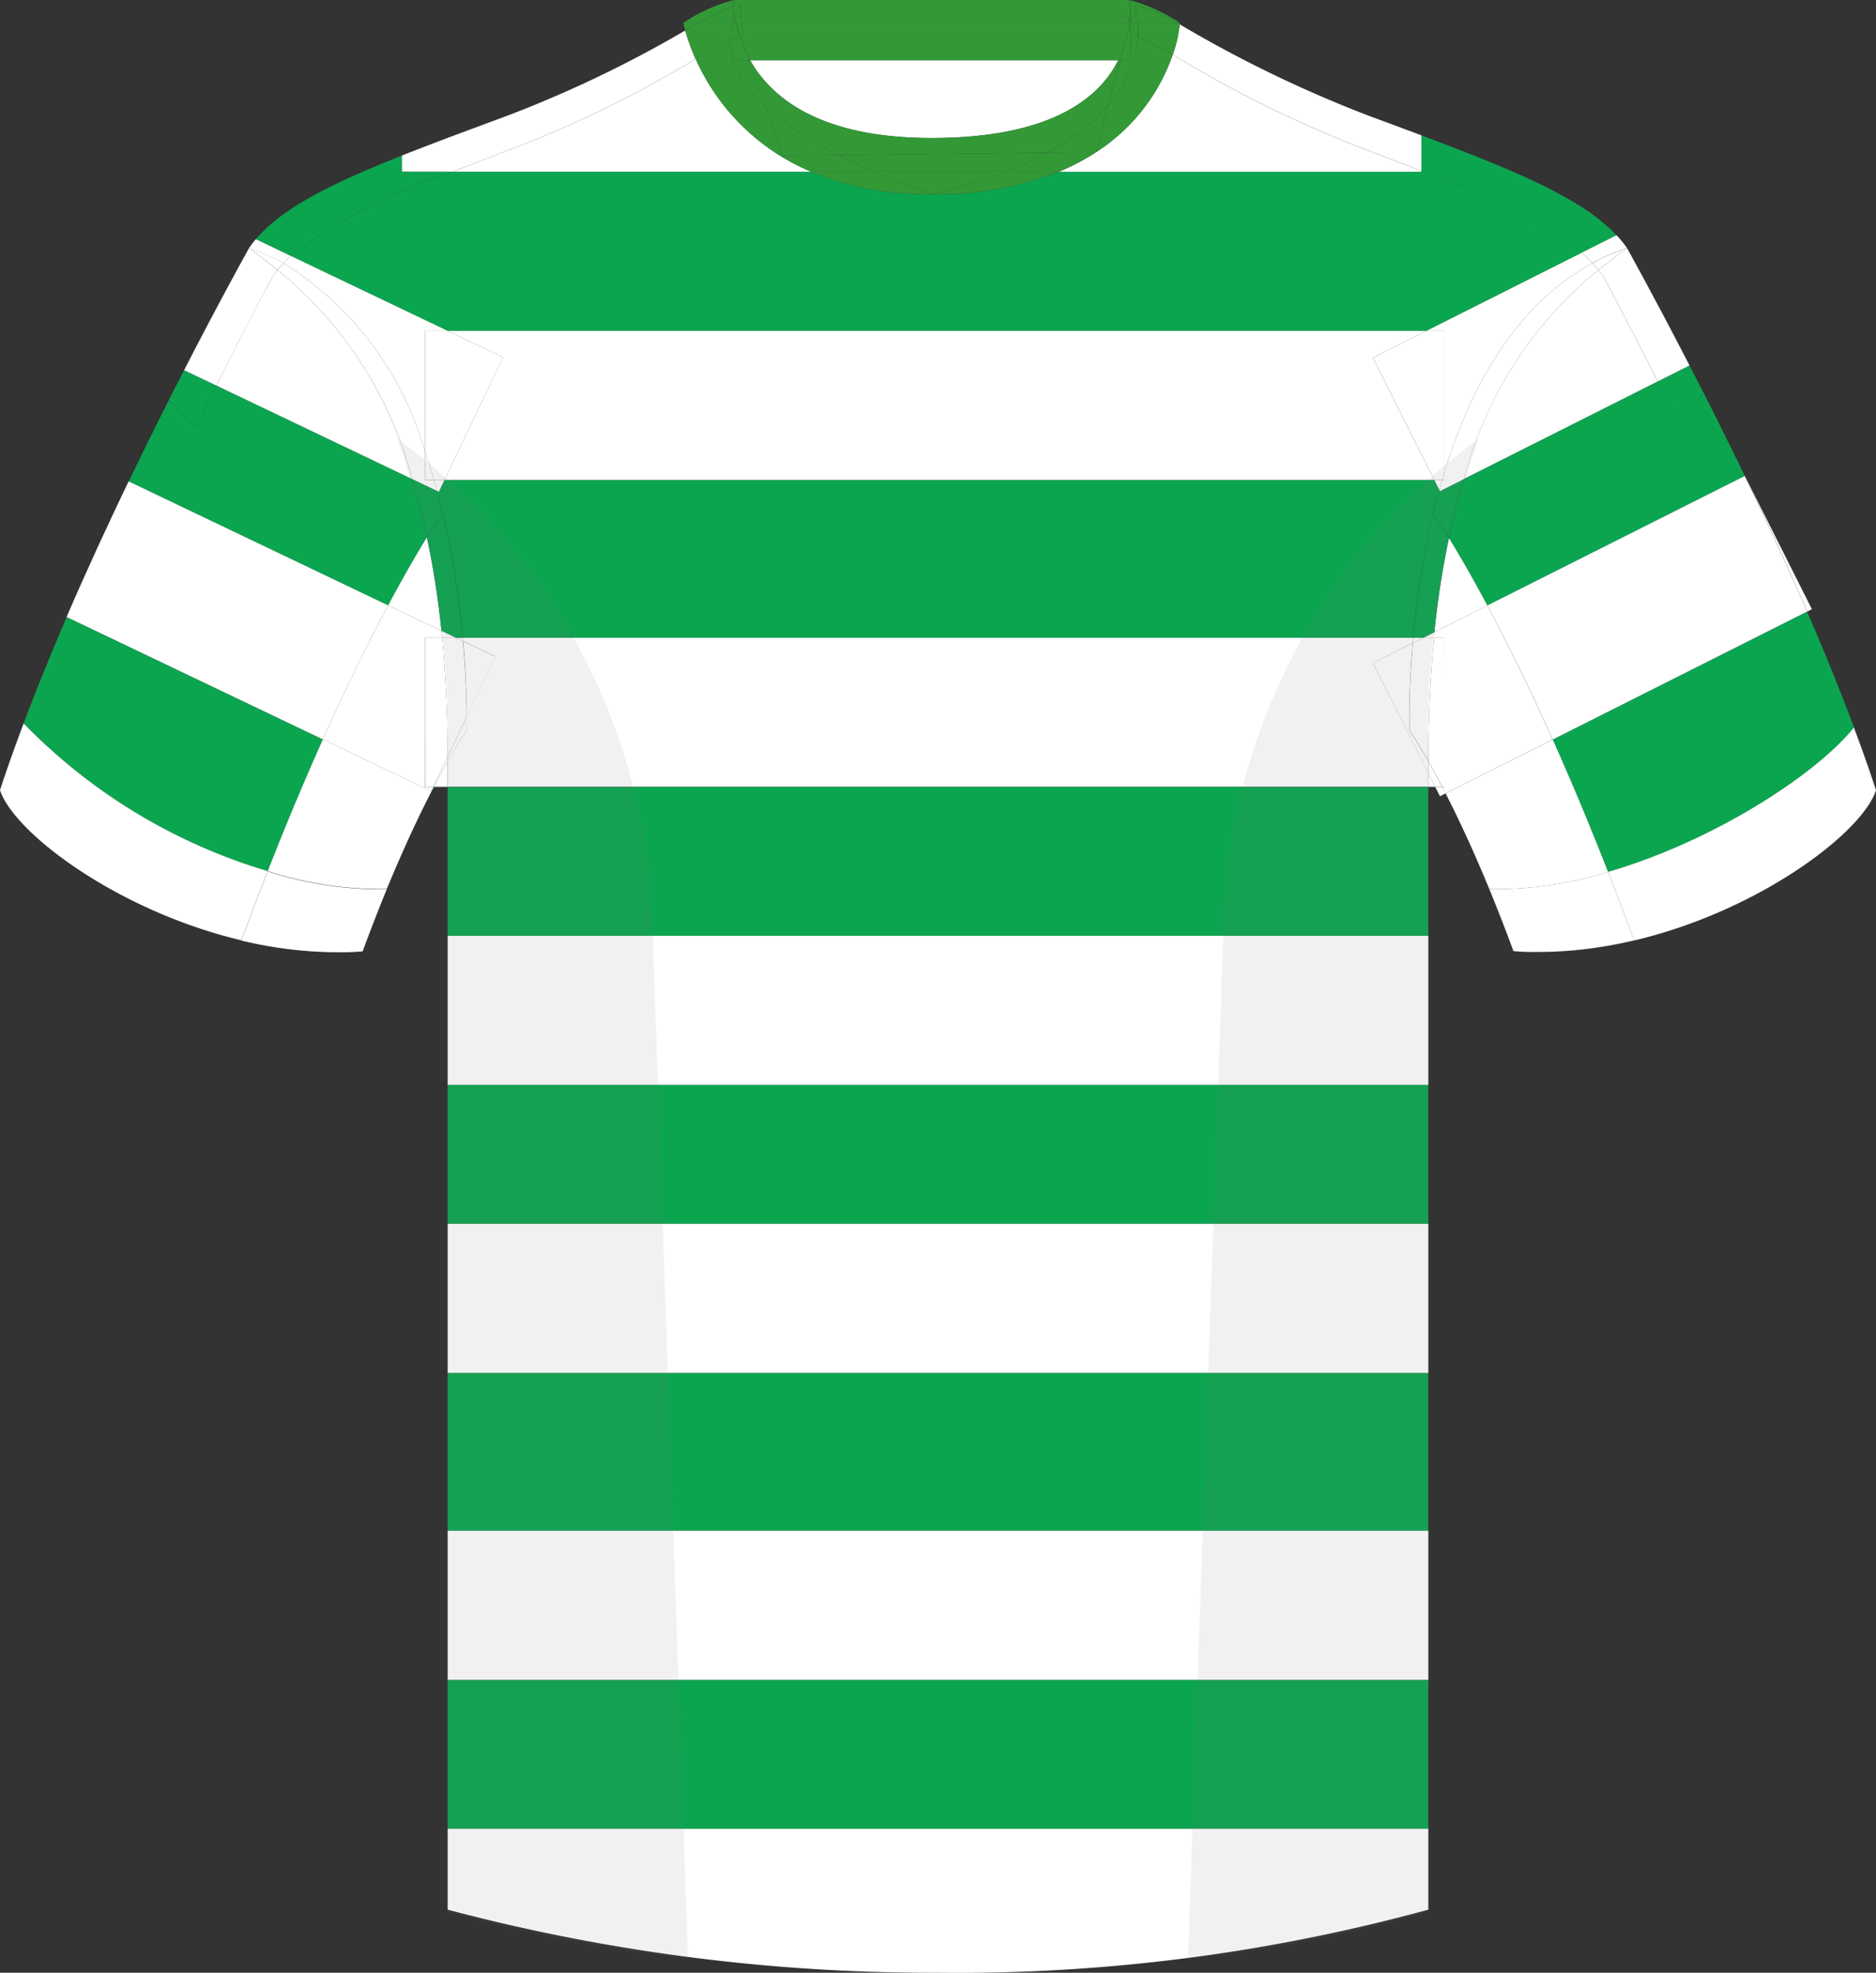 <svg xmlns="http://www.w3.org/2000/svg" width="57.174" height="60.116" viewBox="0 0 57.174 60.116">
  <rect x="0" y="0" width="57.174" height="60.116" fill="#333333" stroke="none"/>
  <g id="Group_155" data-name="Group 155" transform="translate(-769.197 -664.383)">
    <path id="Path_373" data-name="Path 373" d="M782.21,680.754c-.135-.637-.288-1.226-.455-1.773l-5.966-2.85c-.2.4-.407.819-.625,1.264l-.821-.821q.24-.473.465-.911l0,0c-.515,1-1.093,2.154-1.688,3.391l7.909,3.779C781.519,681.908,781.923,681.22,782.21,680.754Z" fill="#0ba550"/>
    <path id="Path_374" data-name="Path 374" d="M769.2,688.467c.214-.66.461-1.344.72-2.035a17.2,17.2,0,0,0,7.438,4.5c.589-1.5,1.153-2.838,1.68-4.013l-7.809-3.73c-.77,1.786-1.483,3.6-2.029,5.282.541,1.622,5.219,4.848,10.077,4.928C774.416,693.315,769.738,690.089,769.2,688.467Z" fill="#0ba550"/>
    <path id="Path_375" data-name="Path 375" d="M781.764,689.689c.237-.51.457-.951.653-1.328h0C782.221,688.738,782,689.179,781.764,689.689Z" fill="#0ba550"/>
    <path id="Path_376" data-name="Path 376" d="M813.254,688.561h0c.379.74.833,1.7,1.331,2.913h0C814.087,690.265,813.633,689.3,813.254,688.561Z" fill="#0ba550"/>
    <path id="Path_377" data-name="Path 377" d="M824.271,683.021l-7.753,3.9c.53,1.181,1.1,2.525,1.688,4.036,3.274-.957,6.4-3.019,7.491-4.4.242.649.472,1.292.674,1.914-.486,1.459-4.325,4.218-8.629,4.814,4.3-.6,8.143-3.355,8.629-4.814C825.808,686.732,825.068,684.86,824.271,683.021Z" fill="#0ba550"/>
    <path id="Path_378" data-name="Path 378" d="M817.742,693.281q-.479.066-.963.095Q817.263,693.348,817.742,693.281Z" fill="#0ba550"/>
    <path id="Path_379" data-name="Path 379" d="M821.127,676.377l-.82.819c-.206-.418-.4-.816-.59-1.188l-5.9,2.968c-.169.554-.325,1.153-.461,1.8.287.468.687,1.149,1.173,2.06l7.846-3.946c-.6-1.234-1.173-2.379-1.683-3.37h0Q820.9,675.931,821.127,676.377Z" fill="#0ba550"/>
    <path id="Path_380" data-name="Path 380" d="M815.793,693.391c-.157,0-.314-.012-.472-.024C815.479,693.379,815.636,693.387,815.793,693.391Z" fill="#fff"/>
    <path id="Path_381" data-name="Path 381" d="M816.256,693.4h0Z" fill="#fff"/>
    <path id="Path_382" data-name="Path 382" d="M814.585,691.474a11.58,11.58,0,0,0,3.621-.518c-.591-1.511-1.158-2.855-1.688-4.036l-3.264,1.641C813.633,689.3,814.087,690.265,814.585,691.474Z" fill="#fff"/>
    <path id="Path_383" data-name="Path 383" d="M814.527,682.835c-.486-.911-.886-1.592-1.173-2.06a27.013,27.013,0,0,0-.441,2.872Z" fill="#fff"/>
    <path id="Path_384" data-name="Path 384" d="M779.387,693.394h0Z" fill="#fff"/>
    <path id="Path_385" data-name="Path 385" d="M780.247,693.367c-.158.012-.316.02-.473.024C779.931,693.387,780.089,693.379,780.247,693.367Z" fill="#fff"/>
    <path id="Path_386" data-name="Path 386" d="M780.983,691.474c.276-.668.538-1.263.781-1.785-.243.522-.505,1.117-.781,1.785Z" fill="#fff"/>
    <path id="Path_387" data-name="Path 387" d="M782.21,680.754c-.287.466-.691,1.154-1.184,2.077l1.626.777A27.187,27.187,0,0,0,782.21,680.754Z" fill="#fff"/>
    <path id="Path_388" data-name="Path 388" d="M782.4,688.361l-.063.132-3.3-1.578c-.527,1.175-1.091,2.51-1.68,4.013a11.271,11.271,0,0,0,3.628.546c.276-.668.538-1.263.781-1.785s.457-.951.653-1.328Z" fill="#fff"/>
    <path id="Path_389" data-name="Path 389" d="M782.841,701.677h29.886v-4.234H782.841Z" fill="#0ba550"/>
    <path id="Path_390" data-name="Path 390" d="M812.912,679.009H782.744l-.173.362-.052-.024a26.052,26.052,0,0,1,.783,4.471h28.964a26.168,26.168,0,0,1,.794-4.514Z" fill="#0ba550"/>
    <path id="Path_391" data-name="Path 391" d="M812.672,674.465l4.732-2.38a17.507,17.507,0,0,0-4.888-2.49v.02H801.467a10.024,10.024,0,0,1-3.873.686,9.263,9.263,0,0,1-3.68-.686H783a16.423,16.423,0,0,0-4.94,2.566l4.781,2.284Z" fill="#0ba550"/>
    <path id="Path_392" data-name="Path 392" d="M782.841,711.03h29.886v-4.809H782.841Z" fill="#0ba550"/>
    <path id="Path_393" data-name="Path 393" d="M782.841,692.9h29.886v-4.538H782.841Z" fill="#0ba550"/>
    <path id="Path_394" data-name="Path 394" d="M782.841,720.112h29.886v-4.538H782.841Z" fill="#0ba550"/>
    <path id="Path_395" data-name="Path 395" d="M818.463,671.553h0c-1.04-1.122-3.051-1.959-5.947-3.046h0C815.412,669.594,817.423,670.431,818.463,671.553Z" fill="#0ba550"/>
    <path id="Path_396" data-name="Path 396" d="M781.755,678.981c.167.547.32,1.136.455,1.773.259-.42.425-.663.477-.738a27.128,27.128,0,0,1,.612,3.8h0a26.052,26.052,0,0,0-.783-4.471Z" fill="#0ba550"/>
    <path id="Path_397" data-name="Path 397" d="M812.877,680.034c.067.1.232.345.477.741.136-.646.292-1.245.461-1.8l-.734.369-.021-.041a26.168,26.168,0,0,0-.794,4.514h0A27.13,27.13,0,0,1,812.877,680.034Z" fill="#0ba550"/>
    <path id="Path_398" data-name="Path 398" d="M812.269,683.818h.3l.34-.171a27.013,27.013,0,0,1,.441-2.872c-.245-.4-.41-.642-.477-.741A27.13,27.13,0,0,0,812.269,683.818Z" fill="#0ba550"/>
    <path id="Path_399" data-name="Path 399" d="M783.092,683.818h.207a27.128,27.128,0,0,0-.612-3.8c-.052.075-.218.318-.477.738a27.187,27.187,0,0,1,.442,2.854Z" fill="#0ba550"/>
    <path id="Path_400" data-name="Path 400" d="M779.274,693.4c.012,0,.023,0,.034,0h0C779.3,693.394,779.286,693.4,779.274,693.4Z" fill="#fff"/>
    <path id="Path_401" data-name="Path 401" d="M779.388,693.394h0c.129,0,.258,0,.387,0h0C779.645,693.4,779.516,693.4,779.388,693.394Z" fill="#fff"/>
    <path id="Path_402" data-name="Path 402" d="M780.987,691.474h0c-.237.576-.483,1.205-.736,1.893C780.5,692.672,780.748,692.054,780.987,691.474Z" fill="#fff"/>
    <path id="Path_403" data-name="Path 403" d="M776.555,693.037c.271-.738.538-1.438.8-2.109a17.2,17.2,0,0,1-7.438-4.5c-.259.691-.506,1.375-.72,2.035.541,1.622,5.219,4.848,10.077,4.928.012,0,.023,0,.034,0A12.787,12.787,0,0,1,776.555,693.037Z" fill="#fff"/>
    <path id="Path_404" data-name="Path 404" d="M779.773,693.391c-.128,0-.257,0-.385,0C779.516,693.4,779.645,693.4,779.773,693.391Z" fill="#fff"/>
    <path id="Path_405" data-name="Path 405" d="M779.308,693.4Z" fill="#fff"/>
    <path id="Path_406" data-name="Path 406" d="M780.247,693.367q-.237.018-.474.024h0c.157,0,.315-.012.473-.024.253-.688.5-1.317.736-1.893h0C780.746,692.05,780.5,692.679,780.247,693.367Z" fill="#fff"/>
    <path id="Path_407" data-name="Path 407" d="M779.308,693.4h.08c.128,0,.257,0,.385,0q.237-.006.474-.024c.253-.688.5-1.317.736-1.893a11.271,11.271,0,0,1-3.628-.546c-.262.671-.529,1.371-.8,2.109A12.787,12.787,0,0,0,779.308,693.4Z" fill="#fff"/>
    <path id="Path_408" data-name="Path 408" d="M814.585,691.474h0c.239.58.484,1.2.739,1.893q-.243-.661-.477-1.253C814.756,691.893,814.67,691.681,814.585,691.474Z" fill="#fff"/>
    <path id="Path_409" data-name="Path 409" d="M814.585,691.474h0c.085.207.171.419.259.64C814.756,691.893,814.67,691.681,814.585,691.474Z" fill="#fff"/>
    <path id="Path_410" data-name="Path 410" d="M826.371,688.467c-.2-.622-.432-1.265-.674-1.914-1.1,1.384-4.217,3.446-7.491,4.4.26.663.524,1.356.792,2.085a12.814,12.814,0,0,1-2.742.354c.175,0,.349-.008.523-.019q.484-.028.963-.095C822.046,692.685,825.885,689.926,826.371,688.467Z" fill="#fff"/>
    <path id="Path_411" data-name="Path 411" d="M816.172,693.394c-.126,0-.252,0-.379,0C815.92,693.4,816.046,693.4,816.172,693.394Z" fill="#fff"/>
    <path id="Path_412" data-name="Path 412" d="M818.206,690.956a11.58,11.58,0,0,1-3.621.518c.085.207.171.419.259.64q.234.591.477,1.253c.158.012.315.02.472.024.127,0,.253,0,.379,0h.084a12.814,12.814,0,0,0,2.742-.354C818.73,692.312,818.466,691.619,818.206,690.956Z" fill="#fff"/>
    <path id="Path_413" data-name="Path 413" d="M781.446,669.124h0c-2.134.846-3.637,1.59-4.451,2.548h0C777.809,670.714,779.312,669.97,781.446,669.124Z" fill="#0ba550"/>
    <path id="Path_414" data-name="Path 414" d="M774.343,676.574l.821.821c.218-.445.427-.868.625-1.264l-.981-.468Q774.583,676.1,774.343,676.574Z" fill="#0ba550"/>
    <path id="Path_415" data-name="Path 415" d="M783,669.615h-1.554v-.491c-2.134.846-3.637,1.59-4.451,2.548l1.065.509A16.423,16.423,0,0,1,783,669.615Z" fill="#0ba550"/>
    <path id="Path_416" data-name="Path 416" d="M820.307,677.2l.82-.819q-.227-.445-.439-.857l-.971.488C819.9,676.38,820.1,676.778,820.307,677.2Z" fill="#0ba550"/>
    <path id="Path_417" data-name="Path 417" d="M817.4,672.085l1.059-.532c-1.04-1.122-3.051-1.959-5.947-3.046v1.088A17.507,17.507,0,0,1,817.4,672.085Z" fill="#0ba550"/>
    <path id="Path_418" data-name="Path 418" d="M782.841,722.577a57.563,57.563,0,0,0,14.893,1.922,54.38,54.38,0,0,0,14.993-1.922v-2.465H782.841Z" fill="#fff"/>
    <path id="Path_419" data-name="Path 419" d="M812.937,688.361l.144.287.173-.087-.1-.2Z" fill="#fff"/>
    <path id="Path_420" data-name="Path 420" d="M824.417,682.947l-2.041-4.059h0c.63,1.3,1.281,2.708,1.9,4.132Z" fill="#fff"/>
    <path id="Path_421" data-name="Path 421" d="M816.518,686.92l7.753-3.9c-.617-1.424-1.268-2.827-1.9-4.132l-7.846,3.946C815.089,683.885,815.765,685.238,816.518,686.92Z" fill="#fff"/>
    <path id="Path_422" data-name="Path 422" d="M813.151,688.361h0l.1.2h0Z" fill="#fff"/>
    <path id="Path_423" data-name="Path 423" d="M812.913,683.647c-.006.057-.012.114-.017.171h.324v4.543h-.069l.1.2,3.264-1.641c-.753-1.682-1.429-3.035-1.991-4.085Z" fill="#fff"/>
    <path id="Path_424" data-name="Path 424" d="M812.9,683.818c.005-.057.011-.114.017-.171l-.34.171Z" fill="#fff"/>
    <path id="Path_425" data-name="Path 425" d="M781.026,682.831l-7.909-3.779c-.63,1.309-1.278,2.712-1.891,4.133l7.809,3.73C779.789,685.233,780.465,683.88,781.026,682.831Z" fill="#fff"/>
    <path id="Path_426" data-name="Path 426" d="M782.15,683.818h.523q-.01-.106-.021-.21l-1.626-.777c-.561,1.049-1.237,2.4-1.991,4.084l3.3,1.578.063-.132h-.251Z" fill="#fff"/>
    <path id="Path_427" data-name="Path 427" d="M782.652,683.608q.011.1.021.21h.419Z" fill="#fff"/>
    <path id="Path_428" data-name="Path 428" d="M782.841,715.574h29.886V711.03H782.841Z" fill="#fff"/>
    <path id="Path_429" data-name="Path 429" d="M782.841,706.221h29.886v-4.544H782.841Z" fill="#fff"/>
    <path id="Path_430" data-name="Path 430" d="M782.841,697.443h29.886V692.9H782.841Z" fill="#fff"/>
    <path id="Path_431" data-name="Path 431" d="M812.727,688.361h.21l-.21-.417Z" fill="#fff"/>
    <path id="Path_432" data-name="Path 432" d="M782.417,688.361h.424v-.781C782.716,687.8,782.574,688.06,782.417,688.361Z" fill="#fff"/>
    <path id="Path_433" data-name="Path 433" d="M782.841,687.58c-.125.22-.267.48-.424.781h0c.157-.3.3-.561.424-.781Z" fill="#fff"/>
    <path id="Path_434" data-name="Path 434" d="M782.841,687.441l-.44.92h.016c.157-.3.3-.561.424-.781v-.139Z" fill="#fff"/>
    <path id="Path_435" data-name="Path 435" d="M811.04,684.589l1.212-.61c0-.053.009-.107.014-.161H783.3l.009.1.986.47-.876,1.832c0,.268,0,.417,0,.417s-.215.3-.577.938v.781h29.886v-.417Z" fill="#fff"/>
    <path id="Path_436" data-name="Path 436" d="M783.418,686.641s-.215.3-.577.939h0c.362-.637.577-.938.577-.938s0-.149,0-.417v0C783.422,686.493,783.418,686.641,783.418,686.641Z" fill="#fff"/>
    <path id="Path_437" data-name="Path 437" d="M783.308,683.921l0,0-.009-.1h0Z" fill="#fff"/>
    <path id="Path_438" data-name="Path 438" d="M812.269,683.818h0c-.005.054-.01.108-.014.161h0C812.26,683.925,812.264,683.872,812.269,683.818Z" fill="#fff"/>
    <path id="Path_439" data-name="Path 439" d="M812.269,683.818c-.005.054-.009.107-.014.16l.318-.16Z" fill="#fff"/>
    <path id="Path_440" data-name="Path 440" d="M783.308,683.921l-.009-.1h-.207Z" fill="#fff"/>
    <path id="Path_441" data-name="Path 441" d="M783.421,686.227l-.58,1.214v.139c.362-.638.577-.939.577-.939S783.422,686.493,783.421,686.227Z" fill="#fff"/>
    <path id="Path_442" data-name="Path 442" d="M812.727,687.58v.364l.21.417h.214C812.994,688.06,812.852,687.8,812.727,687.58Z" fill="#fff"/>
    <path id="Path_443" data-name="Path 443" d="M812.727,687.58c.125.22.267.48.424.781h0c-.157-.3-.3-.561-.424-.781Z" fill="#fff"/>
    <path id="Path_444" data-name="Path 444" d="M813.22,683.818H812.9c-.109,1.118-.169,2.343-.169,3.688v.074c.125.22.267.48.424.781h.069Z" fill="#fff"/>
    <path id="Path_445" data-name="Path 445" d="M812.252,683.979l-1.212.61,1.687,3.355v-.364c-.362-.637-.576-.938-.576-.938A25.319,25.319,0,0,1,812.252,683.979Z" fill="#fff"/>
    <path id="Path_446" data-name="Path 446" d="M812.151,686.641a25.589,25.589,0,0,1,.1-2.663h0a25.319,25.319,0,0,0-.1,2.663s.214.3.576.938h0C812.365,686.942,812.151,686.641,812.151,686.641Z" fill="#fff"/>
    <path id="Path_447" data-name="Path 447" d="M812.255,683.978a25.589,25.589,0,0,0-.1,2.663s.214.3.576.939v-.074c0-1.345.06-2.57.169-3.688h-.323Z" fill="#fff"/>
    <path id="Path_448" data-name="Path 448" d="M782.673,683.818h-.523v4.543h.251l.44-.92C782.839,686.121,782.779,684.917,782.673,683.818Z" fill="#fff"/>
    <path id="Path_449" data-name="Path 449" d="M784.3,684.393l-.986-.47c.089,1.022.108,1.84.11,2.3Z" fill="#fff"/>
    <path id="Path_450" data-name="Path 450" d="M783.421,686.227v0c0-.462-.021-1.28-.11-2.3l0,0C783.4,684.945,783.418,685.765,783.421,686.227Z" fill="#fff"/>
    <path id="Path_451" data-name="Path 451" d="M782.673,683.818c.106,1.1.166,2.3.168,3.623l.58-1.214c0-.462-.023-1.282-.113-2.306l-.216-.1Z" fill="#fff"/>
    <path id="Path_452" data-name="Path 452" d="M812.672,674.465H782.841l1.688.807-1.785,3.737h30.167l-1.872-3.723Z" fill="#fff"/>
    <path id="Path_453" data-name="Path 453" d="M784.812,667.85l-.145.055-1.12.417,1.12-.417Z" fill="#fff"/>
    <path id="Path_454" data-name="Path 454" d="M812.516,668.507h0c-.512-.192-1.048-.391-1.614-.6C811.468,668.116,812,668.315,812.516,668.507Z" fill="#fff"/>
    <path id="Path_455" data-name="Path 455" d="M802.608,669.017h0a6.813,6.813,0,0,1-1.141.6h11.049v-.02c-.638-.251-1.322-.513-2.054-.794a36.474,36.474,0,0,1-5.524-2.755A5.793,5.793,0,0,1,802.608,669.017Z" fill="#fff"/>
    <path id="Path_456" data-name="Path 456" d="M790.4,666.18a35.031,35.031,0,0,1-5.291,2.621c-.752.289-1.455.558-2.106.814h10.914A6.667,6.667,0,0,1,790.4,666.18Z" fill="#fff"/>
    <path id="Path_457" data-name="Path 457" d="M790.079,665.313a36.431,36.431,0,0,1-5.267,2.537,36.431,36.431,0,0,0,5.267-2.537Z" fill="#fff"/>
    <path id="Path_458" data-name="Path 458" d="M783.547,668.322c-.757.282-1.457.547-2.1.8h0C782.09,668.869,782.79,668.6,783.547,668.322Z" fill="#fff"/>
    <path id="Path_459" data-name="Path 459" d="M783,669.615c.651-.256,1.354-.525,2.106-.814a35.031,35.031,0,0,0,5.291-2.621,6.2,6.2,0,0,1-.318-.867,36.431,36.431,0,0,1-5.267,2.537l-.145.055-1.12.417c-.757.282-1.457.547-2.1.8v.491Z" fill="#fff"/>
    <path id="Path_460" data-name="Path 460" d="M810.9,667.905a38.053,38.053,0,0,1-5.755-2.784h0A38.053,38.053,0,0,0,810.9,667.905Z" fill="#fff"/>
    <path id="Path_461" data-name="Path 461" d="M804.938,666.046a36.474,36.474,0,0,0,5.524,2.755c.732.281,1.416.543,2.054.794v-1.088c-.512-.192-1.048-.391-1.614-.6a38.053,38.053,0,0,1-5.755-2.784A3.732,3.732,0,0,1,804.938,666.046Z" fill="#fff"/>
    <path id="Path_462" data-name="Path 462" d="M797.586,668.589c3.673,0,5.128-1.238,5.691-2.37H792.058C792.7,667.352,794.171,668.589,797.586,668.589Z" fill="#fff"/>
    <path id="Path_463" data-name="Path 463" d="M802.608,669.017h0Z" fill="#fff"/>
    <path id="Path_464" data-name="Path 464" d="M791.579,664.573a.773.773,0,0,1,.2-.031s-.005.124.009.345h11.83a2.546,2.546,0,0,0-.023-.5c.018,0,.04,0,.061.006v-.01H791.538v.008c.013,0,.028,0,.04,0S791.574,664.455,791.579,664.573Z" fill="#339937"/>
    <path id="Path_465" data-name="Path 465" d="M791.777,664.542a1.372,1.372,0,0,0-.178.277c0,.022.005.044.009.068h.178c-.014-.221-.009-.345-.009-.345a.773.773,0,0,0-.2.031h0A.773.773,0,0,1,791.777,664.542Z" fill="#339937"/>
    <path id="Path_466" data-name="Path 466" d="M791.777,664.542a.773.773,0,0,0-.2.031c0,.067.009.151.02.246A1.372,1.372,0,0,1,791.777,664.542Z" fill="#339937"/>
    <path id="Path_467" data-name="Path 467" d="M791.966,666.047l-.2-.56-.025.008A3.877,3.877,0,0,0,791.966,666.047Z" fill="#339937"/>
    <path id="Path_468" data-name="Path 468" d="M803.531,665.513l-.047.178C803.5,665.631,803.517,665.571,803.531,665.513Z" fill="#339937"/>
    <path id="Path_469" data-name="Path 469" d="M791.769,665.487l-.108-.3c.021.1.049.2.083.313Z" fill="#339937"/>
    <path id="Path_470" data-name="Path 470" d="M803.6,665.072c.006-.065.01-.127.013-.185h-11.83c0,.056.008.116.014.185Z" fill="#339937"/>
    <path id="Path_471" data-name="Path 471" d="M791.638,665.072h.162c-.006-.069-.011-.129-.014-.185h-.178C791.616,664.945,791.626,665.007,791.638,665.072Z" fill="#339937"/>
    <path id="Path_472" data-name="Path 472" d="M791.769,665.487l.2.56c.029.057.059.114.092.172h11.219a3.19,3.19,0,0,0,.207-.528l.047-.178a3.358,3.358,0,0,0,.072-.441H791.8c.011.115.027.248.049.4C791.823,665.473,791.8,665.479,791.769,665.487Z" fill="#339937"/>
    <path id="Path_473" data-name="Path 473" d="M791.769,665.487c.028-.008.054-.014.08-.019-.022-.148-.038-.281-.049-.4h-.162c.007.036.014.072.023.11Z" fill="#339937"/>
    <path id="Path_474" data-name="Path 474" d="M791.538,664.584v-.193a4.971,4.971,0,0,0-1.505.681h.478A6.048,6.048,0,0,1,791.538,664.584Z" fill="#339937"/>
    <path id="Path_475" data-name="Path 475" d="M803.7,664.887l-.042.16v.025h.114a4.184,4.184,0,0,0,.023-.53h0a3.488,3.488,0,0,1,1.266.53h.081a5.24,5.24,0,0,0-1.484-.679v.494Z" fill="#339937"/>
    <path id="Path_476" data-name="Path 476" d="M795.839,669.615c.524.227,1.106.456,1.755.686a16.912,16.912,0,0,0,2.254-.686Z" fill="#339937"/>
    <path id="Path_477" data-name="Path 477" d="M797.594,670.3a10.024,10.024,0,0,0,3.873-.686h-1.619A16.912,16.912,0,0,1,797.594,670.3Z" fill="#339937"/>
    <path id="Path_478" data-name="Path 478" d="M793.914,669.615a9.263,9.263,0,0,0,3.68.686c-.649-.23-1.231-.459-1.755-.686Z" fill="#339937"/>
    <path id="Path_479" data-name="Path 479" d="M803.791,664.542Z" fill="#339937"/>
    <path id="Path_480" data-name="Path 480" d="M791.538,664.957c-.014.036-.028.074-.04.115h.04Z" fill="#339937"/>
    <path id="Path_481" data-name="Path 481" d="M791.538,664.584h0a6.048,6.048,0,0,0-1.027.488h0A6.048,6.048,0,0,1,791.538,664.584Z" fill="#339937"/>
    <path id="Path_482" data-name="Path 482" d="M791.538,664.957v-.373a6.048,6.048,0,0,0-1.027.488h.987C791.51,665.031,791.524,664.993,791.538,664.957Z" fill="#339937"/>
    <path id="Path_483" data-name="Path 483" d="M805.057,665.072a3.488,3.488,0,0,0-1.266-.53h0a3.488,3.488,0,0,1,1.266.53Z" fill="#339937"/>
    <path id="Path_484" data-name="Path 484" d="M803.791,664.542a4.184,4.184,0,0,1-.023.53h.112A2.249,2.249,0,0,0,803.791,664.542Z" fill="#339937"/>
    <path id="Path_485" data-name="Path 485" d="M805.057,665.072a3.488,3.488,0,0,0-1.266-.53h0a2.249,2.249,0,0,1,.089.53Z" fill="#339937"/>
    <path id="Path_486" data-name="Path 486" d="M803.345,666.219l-.355,1.348a3.62,3.62,0,0,0,.886-2.056,1.167,1.167,0,0,0-.157-.043c.023-.148.038-.281.049-.4h-.114v1.147Z" fill="#339937"/>
    <path id="Path_487" data-name="Path 487" d="M805.147,665.121c0-.015,0-.031,0-.043l-.011-.006h-.081Z" fill="#339937"/>
    <path id="Path_488" data-name="Path 488" d="M790.079,665.313c.154-.087.3-.167.432-.241h-.478l-.011.006S790.038,665.164,790.079,665.313Z" fill="#339937"/>
    <path id="Path_489" data-name="Path 489" d="M791.538,666.219v-.649c-.038.017-.078.034-.12.054a2.845,2.845,0,0,0,1.111,2.013l-.5-1.418Z" fill="#339937"/>
    <path id="Path_490" data-name="Path 490" d="M801.113,669.035l-6.357.073c.33.167.689.337,1.083.507h4.009A11.026,11.026,0,0,0,801.113,669.035Z" fill="#339937"/>
    <path id="Path_491" data-name="Path 491" d="M793.914,669.615h1.925c-.394-.17-.753-.34-1.083-.507l-1.7.019-.526-1.49a2.845,2.845,0,0,1-1.111-2.013c-.271.126-.61.318-1.021.556A6.667,6.667,0,0,0,793.914,669.615Z" fill="#339937"/>
    <path id="Path_492" data-name="Path 492" d="M804.938,666.046a6.949,6.949,0,0,0-1.062-.535,3.62,3.62,0,0,1-.886,2.056l-.382,1.45A5.793,5.793,0,0,0,804.938,666.046Z" fill="#339937"/>
    <path id="Path_493" data-name="Path 493" d="M801.113,669.035a11.026,11.026,0,0,1-1.265.58h1.619a6.813,6.813,0,0,0,1.141-.6Z" fill="#339937"/>
    <path id="Path_494" data-name="Path 494" d="M791.538,665.072h-.04a1.741,1.741,0,0,0-.08.552c.042-.02.082-.037.12-.054Z" fill="#339937"/>
    <path id="Path_495" data-name="Path 495" d="M790.511,665.072h0c-.135.074-.278.154-.432.241h0C790.233,665.226,790.376,665.146,790.511,665.072Z" fill="#339937"/>
    <path id="Path_496" data-name="Path 496" d="M791.5,665.072h-.987c-.135.074-.278.154-.432.241a6.2,6.2,0,0,0,.318.867c.411-.238.75-.43,1.021-.556A1.741,1.741,0,0,1,791.5,665.072Z" fill="#339937"/>
    <path id="Path_497" data-name="Path 497" d="M805.147,665.121h0l-.09-.049h0Z" fill="#339937"/>
    <path id="Path_498" data-name="Path 498" d="M803.876,665.511a3.1,3.1,0,0,0,0-.439h-.112c-.011.115-.026.248-.049.4A1.167,1.167,0,0,1,803.876,665.511Z" fill="#339937"/>
    <path id="Path_499" data-name="Path 499" d="M805.147,665.121l-.09-.049H803.88a3.1,3.1,0,0,1,0,.439,6.949,6.949,0,0,1,1.062.535A3.732,3.732,0,0,0,805.147,665.121Z" fill="#339937"/>
    <path id="Path_500" data-name="Path 500" d="M803.7,664.887h-.042v.16Z" fill="#339937"/>
    <path id="Path_501" data-name="Path 501" d="M797.586,668.589c-3.415,0-4.89-1.237-5.528-2.37h-.031l.5,1.418a9.946,9.946,0,0,0,2.227,1.471l6.357-.073a6.389,6.389,0,0,0,1.877-1.468l.355-1.348h-.068C802.714,667.351,801.259,668.589,797.586,668.589Z" fill="#339937"/>
    <path id="Path_502" data-name="Path 502" d="M793.055,669.127l1.7-.019a9.946,9.946,0,0,1-2.227-1.471Z" fill="#339937"/>
    <path id="Path_503" data-name="Path 503" d="M801.113,669.035l1.495-.017h0l.382-1.45A6.389,6.389,0,0,1,801.113,669.035Z" fill="#339937"/>
    <path id="Path_504" data-name="Path 504" d="M803.654,665.072v-.025l-.007.025Z" fill="#339937"/>
    <path id="Path_505" data-name="Path 505" d="M791.579,664.573c-.005-.118,0-.186,0-.186s-.027,0-.04,0v.193Z" fill="#339937"/>
    <path id="Path_506" data-name="Path 506" d="M803.616,664.887h.038v-.494c-.021,0-.043-.006-.061-.006A2.546,2.546,0,0,1,803.616,664.887Z" fill="#339937"/>
    <path id="Path_507" data-name="Path 507" d="M791.579,664.573h0l-.041.011h0Z" fill="#339937"/>
    <path id="Path_508" data-name="Path 508" d="M791.608,664.887c0-.024-.006-.046-.009-.068-.01.021-.021.044-.031.068Z" fill="#339937"/>
    <path id="Path_509" data-name="Path 509" d="M791.622,665.072l-.061-.171c-.008.018-.015.037-.023.056v.115Z" fill="#339937"/>
    <path id="Path_510" data-name="Path 510" d="M791.561,664.9l0-.014h.012c.01-.024.021-.047.031-.068-.011-.095-.017-.179-.02-.246l-.041.011v.373C791.546,664.938,791.553,664.919,791.561,664.9Z" fill="#339937"/>
    <path id="Path_511" data-name="Path 511" d="M791.538,665.57v.649h.489l-.061-.172a3.877,3.877,0,0,1-.222-.552A2.052,2.052,0,0,0,791.538,665.57Z" fill="#339937"/>
    <path id="Path_512" data-name="Path 512" d="M803.531,665.513c-.014.058-.029.118-.047.178l-.139.528h.309v-1.147h-.007Z" fill="#339937"/>
    <path id="Path_513" data-name="Path 513" d="M791.538,665.57a2.052,2.052,0,0,1,.206-.075c-.034-.11-.062-.215-.083-.313l-.039-.11h-.084Z" fill="#339937"/>
    <path id="Path_514" data-name="Path 514" d="M803.647,665.072l.007-.025v-.16h-.038c0,.058-.007.12-.013.185Z" fill="#339937"/>
    <path id="Path_515" data-name="Path 515" d="M791.561,664.9l.061.171h.016c-.012-.065-.022-.127-.03-.185h-.04Z" fill="#339937"/>
    <path id="Path_516" data-name="Path 516" d="M791.556,664.887l0,.014.007-.014Z" fill="#339937"/>
    <path id="Path_517" data-name="Path 517" d="M803.647,665.072H803.6a3.358,3.358,0,0,1-.072.441Z" fill="#339937"/>
    <path id="Path_518" data-name="Path 518" d="M803.345,666.219l.139-.528a3.19,3.19,0,0,1-.207.528Z" fill="#339937"/>
    <path id="Path_519" data-name="Path 519" d="M792.058,666.219c-.033-.058-.063-.115-.092-.172l.061.172Z" fill="#339937"/>
    <path id="Path_520" data-name="Path 520" d="M791.661,665.182c-.009-.038-.016-.074-.023-.11h-.016Z" fill="#339937"/>
    <path id="Path_521" data-name="Path 521" d="M776.772,671.97c-.121.216-.911,1.637-1.967,3.691l0,0C775.862,673.612,776.652,672.185,776.772,671.97Z" fill="#fff"/>
    <path id="Path_522" data-name="Path 522" d="M777.659,672.611c-.059.074-.117.148-.168.225,0,0-.705,1.3-1.7,3.295l5.966,2.85A12.139,12.139,0,0,0,777.659,672.611Z" fill="#fff"/>
    <path id="Path_523" data-name="Path 523" d="M782.841,674.465l-4.781-2.284c-.078.073-.152.147-.221.222a9.949,9.949,0,0,1,4.311,5.749v-3.687Z" fill="#fff"/>
    <path id="Path_524" data-name="Path 524" d="M782.519,679.347l.052.024.173-.362h-.32C782.457,679.121,782.488,679.234,782.519,679.347Z" fill="#fff"/>
    <path id="Path_525" data-name="Path 525" d="M782.424,679.009h-.274v-.857a9.949,9.949,0,0,0-4.311-5.749c-.063.068-.124.137-.18.208a12.139,12.139,0,0,1,4.1,6.37l.764.366C782.488,679.234,782.457,679.121,782.424,679.009Z" fill="#fff"/>
    <path id="Path_526" data-name="Path 526" d="M776.772,671.97l.016-.029h0a3.215,3.215,0,0,1,.207-.269h0a3.215,3.215,0,0,0-.207.269Z" fill="#fff"/>
    <path id="Path_527" data-name="Path 527" d="M777.659,672.611c-.347-.278-.647-.491-.871-.67h0l-.016.029c-.12.215-.91,1.642-1.964,3.693l.981.468c1-1.99,1.7-3.295,1.7-3.295C777.542,672.759,777.6,672.685,777.659,672.611Z" fill="#fff"/>
    <path id="Path_528" data-name="Path 528" d="M778.06,672.181l-1.065-.509a3.215,3.215,0,0,0-.207.269h0a6.909,6.909,0,0,1,1.051.462C777.908,672.328,777.982,672.254,778.06,672.181Z" fill="#fff"/>
    <path id="Path_529" data-name="Path 529" d="M777.839,672.4a6.909,6.909,0,0,0-1.051-.462c.224.179.524.392.871.67C777.715,672.54,777.776,672.471,777.839,672.4Z" fill="#fff"/>
    <path id="Path_530" data-name="Path 530" d="M782.841,674.465h-.691v3.687q.148.426.274.857h.32l1.786-3.737Z" fill="#fff"/>
    <path id="Path_531" data-name="Path 531" d="M782.15,679.009h.274q-.126-.43-.274-.857Z" fill="#fff"/>
    <path id="Path_532" data-name="Path 532" d="M818.78,671.941s.8,1.427,1.908,3.579h0c-1.111-2.156-1.91-3.578-1.91-3.578Z" fill="#fff"/>
    <path id="Path_533" data-name="Path 533" d="M817.909,672.611a12.138,12.138,0,0,0-4.094,6.365l5.9-2.968c-.963-1.921-1.639-3.172-1.639-3.172C818.026,672.759,817.968,672.685,817.909,672.611Z" fill="#fff"/>
    <path id="Path_534" data-name="Path 534" d="M813.22,674.465v4.294c.788-2.566,2.153-5.079,4.509-6.356a4.456,4.456,0,0,0-.325-.318l-4.732,2.38Z" fill="#fff"/>
    <path id="Path_535" data-name="Path 535" d="M812.912,679.009l.148.3c.028-.1.056-.2.085-.3Z" fill="#fff"/>
    <path id="Path_536" data-name="Path 536" d="M818.78,671.941h0a3.44,3.44,0,0,0-.317-.388h0A3.557,3.557,0,0,1,818.78,671.941Z" fill="#fff"/>
    <path id="Path_537" data-name="Path 537" d="M817.909,672.611c-.055-.071-.117-.14-.18-.208-2.356,1.277-3.721,3.79-4.509,6.356v.25h-.075c-.029.1-.057.2-.085.3l.021.041.734-.369A12.138,12.138,0,0,1,817.909,672.611Z" fill="#fff"/>
    <path id="Path_538" data-name="Path 538" d="M818.78,671.941h0Z" fill="#fff"/>
    <path id="Path_539" data-name="Path 539" d="M817.909,672.611c.059.074.117.148.169.225,0,0,.676,1.251,1.639,3.172l.971-.488c-1.108-2.152-1.907-3.578-1.908-3.579h0C818.557,672.12,818.257,672.333,817.909,672.611Z" fill="#fff"/>
    <path id="Path_540" data-name="Path 540" d="M817.729,672.4a6.907,6.907,0,0,1,1.051-.462h0a3.557,3.557,0,0,0-.317-.388l-1.059.532A4.456,4.456,0,0,1,817.729,672.4Z" fill="#fff"/>
    <path id="Path_541" data-name="Path 541" d="M818.78,671.941a6.907,6.907,0,0,0-1.051.462c.063.068.125.137.18.208C818.257,672.333,818.557,672.12,818.78,671.941Z" fill="#fff"/>
    <path id="Path_542" data-name="Path 542" d="M813.22,678.759v-4.294h-.548l-1.632.821,1.872,3.723h.233C813.169,678.925,813.194,678.842,813.22,678.759Z" fill="#fff"/>
    <path id="Path_543" data-name="Path 543" d="M813.22,679.009v-.25c-.026.083-.051.166-.075.25Z" fill="#fff"/>
    <g id="Group_154" data-name="Group 154" opacity="0.1">
      <g id="Group_152" data-name="Group 152">
        <path id="Path_544" data-name="Path 544" d="M806.477,692.939c-.332,9.61-.83,24.071-1.074,31.152a45.425,45.425,0,0,0,7.324-1.446v-35.07a26.69,26.69,0,0,1,1.54-9.827A18.993,18.993,0,0,0,806.477,692.939Z" fill="#6c6c6c"/>
      </g>
      <g id="Group_153" data-name="Group 153">
        <path id="Path_545" data-name="Path 545" d="M790.165,724.073c-.244-7.088-.742-21.532-1.073-31.134a19,19,0,0,0-7.791-15.191,26.692,26.692,0,0,1,1.54,9.827v35.07A51.3,51.3,0,0,0,790.165,724.073Z" fill="#6c6c6c"/>
      </g>
    </g>
  </g>
</svg>
